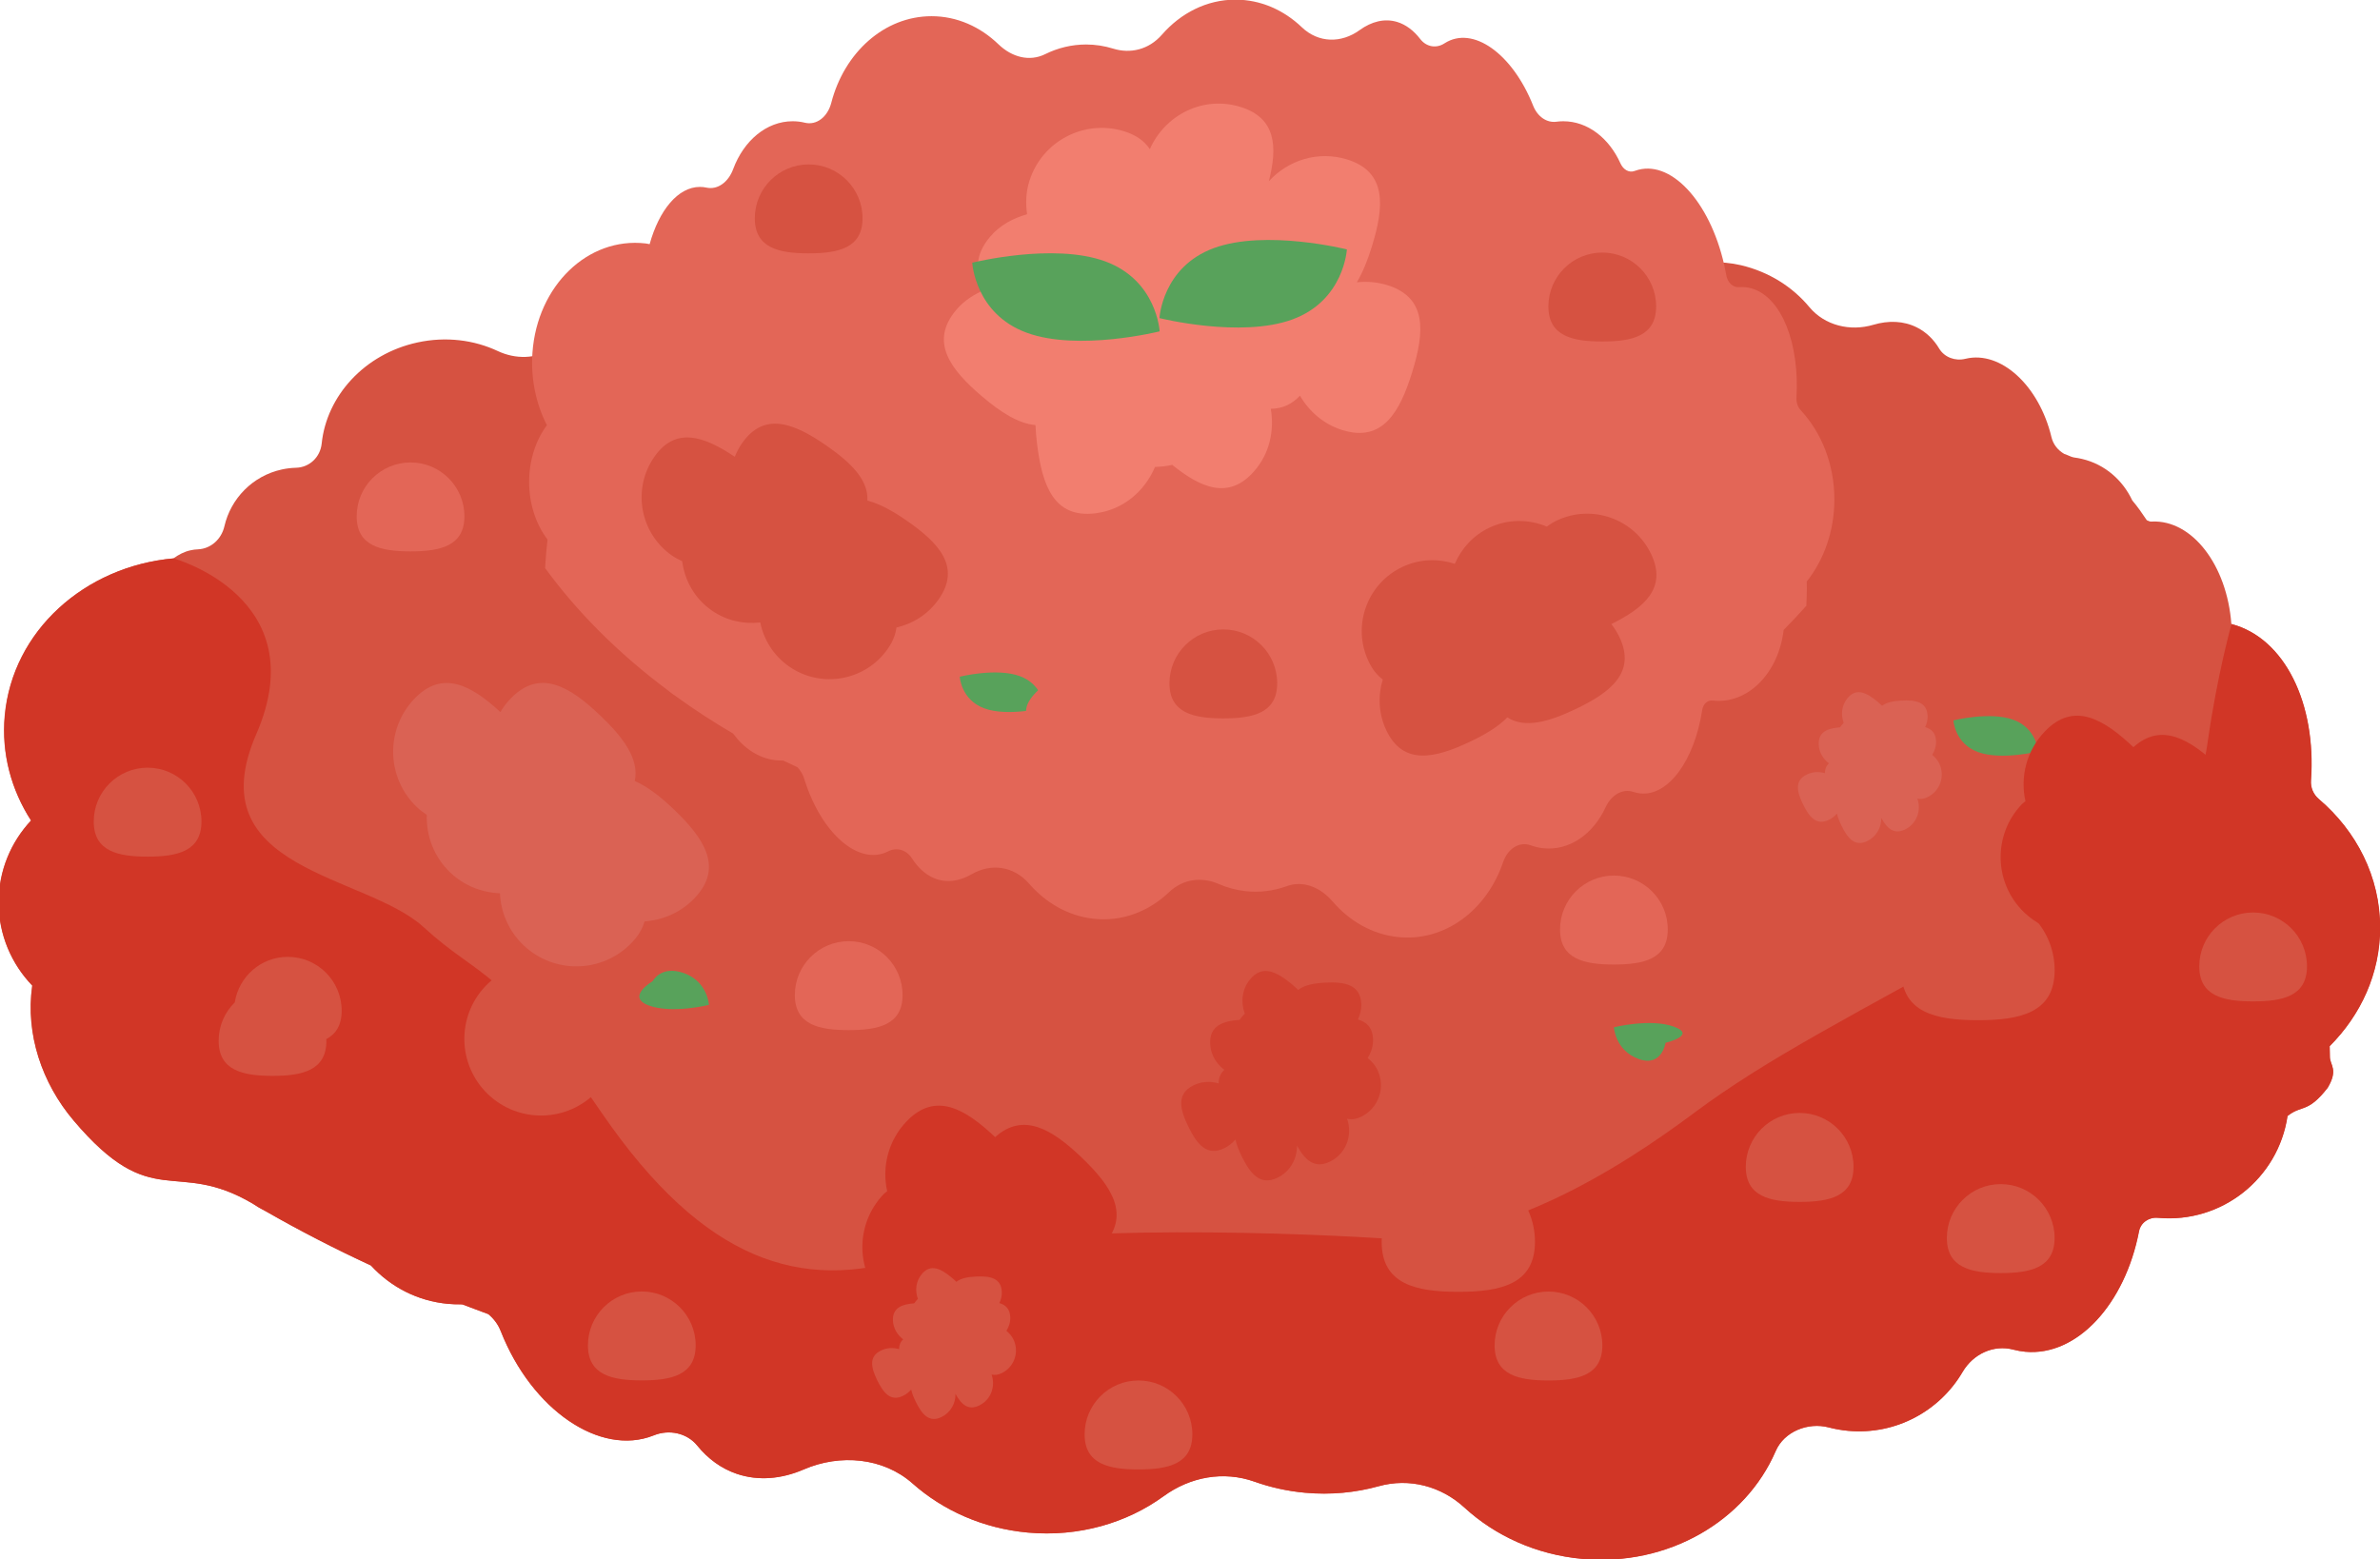 <?xml version="1.0" encoding="UTF-8" standalone="no"?>
<!-- Created with Inkscape (http://www.inkscape.org/) -->

<svg
   xmlns:dc="http://purl.org/dc/elements/1.1/"
   xmlns:cc="http://creativecommons.org/ns#"
   xmlns:rdf="http://www.w3.org/1999/02/22-rdf-syntax-ns#"
   xmlns:svg="http://www.w3.org/2000/svg"
   xmlns="http://www.w3.org/2000/svg"
   xmlns:sodipodi="http://sodipodi.sourceforge.net/DTD/sodipodi-0.dtd"
   xmlns:inkscape="http://www.inkscape.org/namespaces/inkscape"
   width="21.461mm"
   height="14.065mm"
   viewBox="0 0 21.461 14.065"
   version="1.1"
   id="svg4934"
   inkscape:version="0.92.4 (5da689c313, 2019-01-14)"
   sodipodi:docname="ground_beef.svg">
  <defs
     id="defs4928" />
  <sodipodi:namedview
     id="base"
     pagecolor="#ffffff"
     bordercolor="#666666"
     borderopacity="1.0"
     inkscape:pageopacity="0.0"
     inkscape:pageshadow="2"
     inkscape:zoom="5.6"
     inkscape:cx="33.716399"
     inkscape:cy="58.439472"
     inkscape:document-units="mm"
     inkscape:current-layer="layer1"
     showgrid="false"
     inkscape:window-width="1920"
     inkscape:window-height="1017"
     inkscape:window-x="1912"
     inkscape:window-y="-8"
     inkscape:window-maximized="1" />
  <g
     inkscape:label="Layer 1"
     inkscape:groupmode="layer"
     id="layer1"
     transform="translate(-181.684,-236.408)">
    <g
       id="g3417"
       transform="matrix(0.353,0,0,-0.353,202.69,245.843)">
      <path
         d="m 0,0 c 0.797,0.797 1.289,1.858 1.289,3.026 0,1.299 -0.603,2.468 -1.566,3.287 -0.14,0.119 -0.214,0.293 -0.201,0.476 0.14,1.961 -0.667,3.637 -2.03,3.996 -0.111,1.502 -1.001,2.666 -2.031,2.617 l -0.018,-10e-4 c -0.041,-0.002 -0.073,0.023 -0.111,0.035 -0.119,0.176 -0.238,0.351 -0.37,0.504 -0.242,0.514 -0.692,0.923 -1.288,1.063 -0.066,0.016 -0.132,0.027 -0.198,0.036 -0.028,0.003 -0.053,0.015 -0.079,0.022 -0.059,0.021 -0.116,0.053 -0.175,0.07 -0.159,0.092 -0.28,0.239 -0.325,0.425 l -0.001,0.005 c -0.316,1.319 -1.297,2.215 -2.191,2.001 l -0.01,-0.002 c -0.255,-0.063 -0.531,0.036 -0.667,0.262 -0.139,0.233 -0.329,0.419 -0.567,0.539 -0.337,0.17 -0.725,0.184 -1.116,0.068 -0.59,-0.175 -1.241,-0.019 -1.634,0.454 -0.424,0.511 -1.027,0.899 -1.747,1.069 -0.257,0.06 -0.512,0.079 -0.764,0.079 -0.302,0.03 -0.59,-0.018 -0.865,-0.117 -0.101,-0.029 -0.197,-0.062 -0.293,-0.1 -0.359,-0.15 -0.783,-0.095 -1.056,0.186 -0.301,0.31 -0.663,0.529 -1.074,0.628 -0.564,0.135 -1.146,0.028 -1.691,-0.269 -0.063,-0.034 -0.134,-0.047 -0.2,-0.077 -0.187,0.088 -0.363,0.2 -0.501,0.366 -0.423,0.51 -1.027,0.899 -1.747,1.068 -0.539,0.127 -1.075,0.113 -1.565,-0.013 -0.397,-0.029 -0.764,-0.149 -1.106,-0.311 -0.238,0.033 -0.479,0.058 -0.727,0.058 -0.109,0 -0.212,-0.022 -0.32,-0.029 -0.012,0.006 -0.024,0.008 -0.035,0.013 -0.232,0.118 -0.482,0.212 -0.749,0.274 -0.414,0.098 -0.828,0.113 -1.22,0.058 -0.49,-0.07 -0.967,0.154 -1.281,0.537 -0.425,0.517 -1.034,0.912 -1.759,1.083 -1.352,0.318 -2.686,-0.237 -3.322,-1.279 -0.18,-0.296 -0.542,-0.416 -0.858,-0.274 -0.108,0.048 -0.223,0.087 -0.342,0.115 -0.752,0.177 -1.503,-0.112 -1.953,-0.679 -0.207,-0.261 -0.553,-0.37 -0.86,-0.24 -0.059,0.025 -0.121,0.045 -0.184,0.06 -0.371,0.087 -0.755,-0.019 -1.101,-0.264 -0.06,0.002 -0.118,0.015 -0.18,0.015 -2.131,0 -3.928,-1.259 -4.593,-3.006 -0.006,-0.004 -0.013,-0.006 -0.019,-0.01 -0.413,-0.274 -0.939,-0.277 -1.388,-0.067 -0.606,0.285 -1.325,0.379 -2.054,0.221 -1.357,-0.295 -2.322,-1.37 -2.447,-2.585 -0.036,-0.345 -0.31,-0.608 -0.657,-0.617 -0.118,-0.003 -0.238,-0.017 -0.358,-0.043 -0.755,-0.164 -1.308,-0.748 -1.47,-1.453 -0.075,-0.325 -0.34,-0.572 -0.674,-0.588 -0.064,-0.002 -0.128,-0.01 -0.192,-0.025 -0.159,-0.034 -0.302,-0.11 -0.434,-0.205 -2.269,-0.202 -4.117,-1.853 -4.313,-4.021 -0.088,-0.968 0.167,-1.894 0.672,-2.677 -0.513,-0.548 -0.828,-1.283 -0.828,-2.093 0,-0.825 0.329,-1.572 0.858,-2.124 0,-0.003 -10e-4,-0.006 -10e-4,-0.01 -0.174,-1.232 0.25,-2.482 1.053,-3.432 2.03,-2.402 2.581,-0.951 4.584,-2.132 0.111,-0.075 0.224,-0.14 0.339,-0.198 0.859,-0.493 1.753,-0.952 2.677,-1.381 0.496,-0.54 1.181,-0.908 1.97,-0.979 0.107,-0.01 0.214,-0.014 0.32,-0.012 0.016,0 0.033,-0.003 0.049,-0.003 0.218,-0.085 0.438,-0.166 0.659,-0.248 0.137,-0.113 0.249,-0.259 0.317,-0.434 l 0.004,-0.008 c 0.791,-2.005 2.535,-3.196 3.894,-2.66 l 0.015,0.006 c 0.388,0.155 0.845,0.061 1.108,-0.264 0.272,-0.335 0.612,-0.586 1.012,-0.722 0.55,-0.185 1.14,-0.132 1.709,0.115 0.924,0.399 2.026,0.306 2.779,-0.361 0.775,-0.687 1.796,-1.149 2.944,-1.253 1.301,-0.118 2.525,0.244 3.467,0.929 0.681,0.495 1.532,0.653 2.325,0.371 0.405,-0.144 0.837,-0.242 1.29,-0.283 0.655,-0.059 1.291,0.003 1.88,0.167 0.781,0.217 1.593,0.003 2.19,-0.545 0.783,-0.719 1.829,-1.204 3.009,-1.311 2.198,-0.199 4.173,0.971 4.941,2.753 0.216,0.502 0.827,0.744 1.355,0.606 0.161,-0.043 0.328,-0.072 0.499,-0.088 1.222,-0.11 2.339,0.512 2.921,1.505 0.268,0.457 0.788,0.705 1.3,0.569 0.099,-0.026 0.2,-0.044 0.303,-0.053 1.322,-0.12 2.544,1.219 2.903,3.075 0.043,0.226 0.254,0.368 0.483,0.347 h 0.004 c 1.628,-0.148 3.07,1.006 3.307,2.602 0.369,0.294 0.511,0.058 1.026,0.721 0.279,0.467 0.056,0.581 0.056,0.787 C 0.005,-0.185 0.002,-0.092 0,0"
         style="fill:#d65241;fill-opacity:1;fill-rule:nonzero;stroke:none"
         id="path3419"
         inkscape:connector-curvature="0" />
    </g>
    <g
       id="g3421"
       transform="matrix(0.353,0,0,-0.353,187.758,243.706)">
      <path
         d="M 0,0 C -0.334,0.318 -0.665,0.578 -0.993,0.719 -0.872,1.286 -1.292,1.838 -1.871,2.39 -2.653,3.137 -3.421,3.602 -4.168,2.82 -4.269,2.715 -4.353,2.601 -4.425,2.481 -5.172,3.171 -5.907,3.568 -6.622,2.82 -7.369,2.038 -7.34,0.798 -6.558,0.052 c 0.079,-0.076 0.165,-0.138 0.253,-0.198 -0.015,-0.534 0.18,-1.073 0.598,-1.471 0.358,-0.342 0.812,-0.514 1.271,-0.533 0.022,-0.485 0.221,-0.963 0.6,-1.325 0.782,-0.747 2.021,-0.718 2.768,0.064 0.174,0.182 0.276,0.363 0.326,0.542 0.469,0.034 0.927,0.228 1.277,0.594 C 1.282,-1.493 0.782,-0.747 0,0"
         style="fill:#da6254;fill-opacity:1;fill-rule:nonzero;stroke:none"
         id="path3423"
         inkscape:connector-curvature="0" />
    </g>
    <g
       id="g3425"
       transform="matrix(0.353,0,0,-0.353,198.225,240.913)">
      <path
         d="M 0,0 C 0,0.901 -0.331,1.711 -0.858,2.279 -0.935,2.361 -0.976,2.481 -0.968,2.607 -0.89,3.982 -1.342,5.159 -2.104,5.39 -2.215,5.423 -2.327,5.434 -2.438,5.425 -2.592,5.414 -2.728,5.541 -2.761,5.731 -2.776,5.817 -2.794,5.904 -2.813,5.99 -3.186,7.64 -4.206,8.718 -5.091,8.398 L -5.105,8.393 c -0.142,-0.051 -0.288,0.034 -0.36,0.196 -0.289,0.641 -0.834,1.075 -1.46,1.075 -0.059,0 -0.118,-0.004 -0.176,-0.012 -0.246,-0.033 -0.482,0.129 -0.593,0.408 l -0.002,0.005 c -0.532,1.335 -1.543,2.049 -2.258,1.593 l -0.008,-0.005 c -0.204,-0.132 -0.458,-0.095 -0.618,0.113 -0.165,0.214 -0.363,0.366 -0.588,0.435 -0.32,0.097 -0.652,0.014 -0.96,-0.209 -0.465,-0.337 -1.049,-0.334 -1.476,0.074 -0.461,0.44 -1.051,0.705 -1.695,0.705 -0.732,0 -1.396,-0.342 -1.879,-0.896 -0.336,-0.384 -0.807,-0.492 -1.247,-0.355 -0.22,0.068 -0.451,0.105 -0.689,0.105 -0.371,0 -0.725,-0.088 -1.046,-0.247 -0.402,-0.198 -0.851,-0.078 -1.194,0.253 -0.464,0.447 -1.059,0.717 -1.708,0.717 -1.21,0 -2.23,-0.932 -2.561,-2.211 -0.094,-0.363 -0.377,-0.582 -0.673,-0.511 -0.101,0.025 -0.206,0.038 -0.313,0.038 -0.673,0 -1.252,-0.5 -1.52,-1.221 -0.123,-0.333 -0.395,-0.537 -0.682,-0.475 -0.055,0.012 -0.111,0.018 -0.168,0.018 -0.56,0 -1.043,-0.594 -1.285,-1.463 -0.035,0.006 -0.069,0.015 -0.105,0.019 -1.472,0.169 -2.765,-1.08 -2.888,-2.788 -0.048,-0.671 0.092,-1.313 0.369,-1.856 -0.281,-0.379 -0.454,-0.889 -0.454,-1.451 0,-0.572 0.18,-1.09 0.47,-1.471 -0.028,-0.242 -0.049,-0.484 -0.062,-0.729 0.82,-1.124 1.871,-2.181 3.151,-3.135 0.061,-0.052 0.123,-0.097 0.186,-0.138 0.471,-0.341 0.961,-0.66 1.467,-0.957 0.273,-0.373 0.648,-0.629 1.08,-0.679 0.059,-0.006 0.117,-0.009 0.175,-0.008 0.01,0.001 0.019,-0.001 0.027,-0.002 0.12,-0.058 0.241,-0.115 0.362,-0.171 0.075,-0.079 0.136,-0.18 0.174,-0.301 l 0.001,-0.006 c 0.435,-1.39 1.39,-2.216 2.135,-1.844 l 0.008,0.005 c 0.213,0.107 0.463,0.042 0.607,-0.183 0.149,-0.233 0.336,-0.407 0.556,-0.501 0.312,-0.133 0.648,-0.088 0.97,0.099 0.487,0.282 1.069,0.213 1.465,-0.243 0.428,-0.491 0.996,-0.822 1.637,-0.895 0.73,-0.084 1.415,0.181 1.935,0.676 0.363,0.346 0.84,0.399 1.269,0.212 0.213,-0.093 0.441,-0.155 0.678,-0.183 0.37,-0.042 0.728,0.005 1.06,0.126 0.414,0.152 0.853,-0.019 1.171,-0.388 0.429,-0.499 1.002,-0.835 1.649,-0.909 1.205,-0.138 2.287,0.674 2.708,1.909 0.12,0.351 0.417,0.537 0.707,0.432 0.099,-0.036 0.203,-0.061 0.309,-0.073 0.67,-0.077 1.282,0.354 1.601,1.042 0.147,0.317 0.432,0.49 0.713,0.395 0.054,-0.018 0.11,-0.03 0.166,-0.037 0.724,-0.083 1.394,0.845 1.591,2.132 0.024,0.156 0.14,0.255 0.265,0.24 0.001,0 0.002,0 0.002,0 0.892,-0.102 1.683,0.697 1.813,1.804 0.201,0.203 0.395,0.41 0.58,0.619 0.005,0.142 0.013,0.283 0.013,0.426 0,0.064 -0.002,0.128 -0.003,0.192 C -0.269,-1.544 0,-0.81 0,0"
         style="fill:#e36657;fill-opacity:1;fill-rule:nonzero;stroke:none"
         id="path3427"
         inkscape:connector-curvature="0" />
    </g>
    <g
       id="g3429"
       transform="matrix(0.353,0,0,-0.353,193.143,240.095)">
      <path
         d="M 0,0 C 0.306,0.002 0.549,0.124 0.745,0.335 0.98,-0.068 1.35,-0.396 1.832,-0.545 2.854,-0.861 3.295,-0.089 3.611,0.934 3.928,1.956 4,2.842 2.978,3.159 2.717,3.239 2.454,3.259 2.198,3.232 2.351,3.488 2.475,3.8 2.582,4.146 2.898,5.168 2.972,6.054 1.949,6.371 1.207,6.6 0.44,6.352 -0.05,5.813 0.176,6.695 0.137,7.431 -0.775,7.713 -1.722,8.006 -2.696,7.518 -3.09,6.634 -3.222,6.832 -3.425,6.991 -3.745,7.09 -4.767,7.407 -5.853,6.834 -6.169,5.812 -6.257,5.529 -6.264,5.246 -6.225,4.971 -6.577,4.869 -6.912,4.7 -7.167,4.399 -7.578,3.916 -7.55,3.471 -7.295,3.044 -7.569,2.93 -7.827,2.772 -8.032,2.53 -8.725,1.714 -8.188,1.006 -7.372,0.313 c 0.468,-0.397 0.925,-0.693 1.361,-0.729 0.007,-0.157 0.02,-0.319 0.041,-0.488 0.133,-1.062 0.431,-1.899 1.493,-1.766 0.712,0.089 1.258,0.568 1.519,1.184 0.152,0.007 0.302,0.017 0.439,0.054 0.74,-0.598 1.454,-0.901 2.099,-0.157 C -0.025,-1.134 0.093,-0.552 0,0"
         style="fill:#f27e6f;fill-opacity:1;fill-rule:nonzero;stroke:none"
         id="path3431"
         inkscape:connector-curvature="0" />
    </g>
    <g
       id="g3433"
       transform="matrix(0.353,0,0,-0.353,198.176,243.293)">
      <path
         d="m 0,0 c -0.074,-0.07 -0.104,-0.155 -0.104,-0.25 -0.149,0.043 -0.313,0.038 -0.463,-0.036 -0.32,-0.156 -0.25,-0.443 -0.094,-0.762 0.157,-0.32 0.341,-0.551 0.66,-0.394 0.082,0.039 0.15,0.095 0.206,0.159 0.021,-0.096 0.062,-0.2 0.115,-0.308 0.157,-0.32 0.341,-0.551 0.66,-0.394 0.232,0.113 0.361,0.348 0.357,0.59 0.146,-0.265 0.323,-0.434 0.608,-0.294 0.296,0.145 0.42,0.485 0.314,0.789 0.077,-0.018 0.162,-0.011 0.262,0.038 C 2.841,-0.705 2.973,-0.319 2.816,0 2.773,0.088 2.71,0.159 2.638,0.216 2.7,0.321 2.743,0.438 2.736,0.569 2.726,0.78 2.617,0.881 2.458,0.926 2.499,1.016 2.525,1.113 2.52,1.218 2.501,1.574 2.21,1.623 1.854,1.604 1.651,1.594 1.473,1.561 1.359,1.471 1.322,1.507 1.282,1.543 1.238,1.579 0.964,1.806 0.701,1.94 0.474,1.666 0.322,1.482 0.3,1.242 0.377,1.034 0.342,0.998 0.308,0.96 0.283,0.92 -0.032,0.897 -0.274,0.808 -0.261,0.48 -0.252,0.28 -0.148,0.112 0,0"
         style="fill:#da6254;fill-opacity:1;fill-rule:nonzero;stroke:none"
         id="path3435"
         inkscape:connector-curvature="0" />
    </g>
    <g
       id="g3437"
       transform="matrix(0.353,0,0,-0.353,194.941,243.097)">
      <path
         d="M 0,0 C 0.386,0.183 0.719,0.383 0.949,0.62 1.398,0.329 2.015,0.51 2.683,0.827 3.586,1.256 4.242,1.767 3.813,2.67 3.755,2.792 3.684,2.902 3.605,3.003 4.448,3.421 5.034,3.925 4.623,4.79 4.194,5.693 3.113,6.078 2.21,5.648 2.119,5.605 2.037,5.551 1.957,5.495 1.499,5.685 0.969,5.694 0.487,5.465 0.074,5.268 -0.225,4.932 -0.393,4.542 -0.819,4.683 -1.297,4.67 -1.735,4.462 -2.639,4.033 -3.023,2.952 -2.595,2.049 -2.494,1.838 -2.372,1.691 -2.233,1.588 -2.359,1.172 -2.343,0.712 -2.142,0.289 -1.713,-0.615 -0.903,-0.429 0,0"
         style="fill:#d65241;fill-opacity:1;fill-rule:nonzero;stroke:none"
         id="path3439"
         inkscape:connector-curvature="0" />
    </g>
    <g
       id="g3441"
       transform="matrix(0.353,0,0,-0.353,189.862,241.105)">
      <path
         d="M 0,0 C -0.351,0.244 -0.69,0.433 -1.01,0.515 -0.98,1.05 -1.444,1.495 -2.051,1.917 -2.873,2.488 -3.641,2.803 -4.212,1.981 -4.289,1.871 -4.349,1.754 -4.398,1.635 -5.18,2.159 -5.908,2.417 -6.454,1.631 -7.024,0.81 -6.821,-0.319 -6,-0.89 c 0.083,-0.057 0.171,-0.102 0.259,-0.144 0.063,-0.49 0.319,-0.955 0.757,-1.259 0.376,-0.262 0.816,-0.353 1.237,-0.305 0.09,-0.441 0.34,-0.849 0.738,-1.126 0.821,-0.57 1.95,-0.367 2.521,0.454 0.133,0.192 0.199,0.372 0.22,0.542 0.423,0.098 0.814,0.341 1.082,0.726 C 1.385,-1.181 0.821,-0.571 0,0"
         style="fill:#d65241;fill-opacity:1;fill-rule:nonzero;stroke:none"
         id="path3443"
         inkscape:connector-curvature="0" />
    </g>
    <g
       id="g3445"
       transform="matrix(0.353,0,0,-0.353,199.82,244.77)">
      <path
         d="m 0,0 c -4.094,-2.279 -6.201,-3.33 -8.108,-4.752 -1.908,-1.423 -4.996,-3.386 -7.956,-3.201 -2.959,0.184 -9.369,0.37 -12.096,-0.493 -2.726,-0.864 -5.225,-0.124 -7.842,3.694 -2.617,3.816 -3.075,3.395 -4.555,4.752 -1.479,1.357 -5.794,1.437 -4.274,4.929 1.521,3.491 -2.108,4.491 -2.108,4.491 -2.269,-0.202 -4.117,-1.853 -4.313,-4.02 -0.088,-0.968 0.167,-1.895 0.671,-2.678 -0.513,-0.547 -0.827,-1.283 -0.827,-2.093 0,-0.825 0.328,-1.572 0.858,-2.123 0,-0.004 -0.001,-0.007 -0.001,-0.011 -0.174,-1.232 0.25,-2.481 1.053,-3.432 2.03,-2.402 2.581,-0.951 4.583,-2.131 0.111,-0.076 0.225,-0.14 0.34,-0.199 0.859,-0.492 1.753,-0.952 2.677,-1.38 0.496,-0.54 1.181,-0.908 1.969,-0.98 0.108,-0.01 0.215,-0.013 0.321,-0.012 0.016,10e-4 0.032,-0.002 0.049,-0.003 0.218,-0.084 0.438,-0.166 0.659,-0.247 0.137,-0.114 0.249,-0.26 0.317,-0.434 l 0.003,-0.008 c 0.792,-2.006 2.536,-3.197 3.895,-2.66 l 0.015,0.006 c 0.388,0.155 0.844,0.061 1.107,-0.264 0.273,-0.336 0.612,-0.587 1.013,-0.722 0.55,-0.185 1.139,-0.132 1.709,0.114 0.924,0.399 2.026,0.307 2.779,-0.36 0.775,-0.687 1.795,-1.149 2.944,-1.254 1.301,-0.117 2.525,0.244 3.467,0.929 0.681,0.496 1.531,0.653 2.324,0.371 0.406,-0.144 0.838,-0.241 1.291,-0.282 0.655,-0.06 1.29,0.003 1.88,0.167 0.781,0.217 1.593,0.002 2.19,-0.546 0.782,-0.718 1.828,-1.203 3.009,-1.311 2.198,-0.199 4.173,0.972 4.941,2.754 0.216,0.501 0.827,0.744 1.355,0.605 0.161,-0.042 0.328,-0.071 0.499,-0.087 1.222,-0.111 2.339,0.512 2.92,1.504 0.268,0.457 0.788,0.706 1.301,0.57 0.099,-0.026 0.199,-0.044 0.303,-0.054 1.322,-0.12 2.544,1.219 2.903,3.076 0.043,0.225 0.254,0.368 0.483,0.346 h 0.004 c 1.628,-0.148 3.07,1.006 3.307,2.602 0.368,0.294 0.51,0.059 1.026,0.722 0.278,0.466 0.056,0.581 0.056,0.786 0,0.093 -0.003,0.185 -0.005,0.277 0.797,0.798 1.288,1.858 1.288,3.026 0,1.299 -0.603,2.469 -1.565,3.287 C 7.719,3.39 7.645,3.564 7.658,3.748 7.798,5.709 6.991,7.384 5.627,7.743 5.627,7.743 5.265,6.471 5.019,4.739 4.772,3.006 4.094,2.28 0,0"
         style="fill:#d13626;fill-opacity:1;fill-rule:nonzero;stroke:none"
         id="path3447"
         inkscape:connector-curvature="0" />
    </g>
    <g
       id="g3449"
       transform="matrix(0.353,0,0,-0.353,195.647,248.057)">
      <path
         d="m 0,0 c -0.76,0 -1.376,-0.616 -1.376,-1.376 0,-0.76 0.616,-0.896 1.376,-0.896 0.76,0 1.376,0.136 1.376,0.896 C 1.376,-0.616 0.76,0 0,0"
         style="fill:#d65241;fill-opacity:1;fill-rule:nonzero;stroke:none"
         id="path3451"
         inkscape:connector-curvature="0" />
    </g>
    <g
       id="g3453"
       transform="matrix(0.353,0,0,-0.353,191.95,248.859)">
      <path
         d="m 0,0 c -0.76,0 -1.376,-0.616 -1.376,-1.376 0,-0.76 0.616,-0.897 1.376,-0.897 0.76,0 1.376,0.137 1.376,0.897 C 1.376,-0.616 0.76,0 0,0"
         style="fill:#d65241;fill-opacity:1;fill-rule:nonzero;stroke:none"
         id="path3455"
         inkscape:connector-curvature="0" />
    </g>
    <g
       id="g3457"
       transform="matrix(0.353,0,0,-0.353,183.015,243.332)">
      <path
         d="m 0,0 c -0.76,0 -1.376,-0.616 -1.376,-1.376 0,-0.76 0.616,-0.897 1.376,-0.897 0.76,0 1.376,0.137 1.376,0.897 C 1.376,-0.616 0.76,0 0,0"
         style="fill:#d65241;fill-opacity:1;fill-rule:nonzero;stroke:none"
         id="path3459"
         inkscape:connector-curvature="0" />
    </g>
    <g
       id="g3461"
       transform="matrix(0.353,0,0,-0.353,184.765,245.524)">
      <path
         d="m 0,0 c 0,0.76 -0.616,1.376 -1.376,1.376 -0.687,0 -1.252,-0.505 -1.355,-1.164 -0.254,-0.249 -0.412,-0.596 -0.412,-0.98 0,-0.76 0.617,-0.897 1.376,-0.897 0.761,0 1.377,0.137 1.377,0.897 0,0.014 -0.004,0.027 -0.005,0.04 C -0.151,-0.597 0,-0.375 0,0"
         style="fill:#d65241;fill-opacity:1;fill-rule:nonzero;stroke:none"
         id="path3463"
         inkscape:connector-curvature="0" />
    </g>
    <g
       id="g3465"
       transform="matrix(0.353,0,0,-0.353,187.957,248.542)">
      <path
         d="m 0,0 c 0,0.76 -0.616,1.376 -1.376,1.376 -0.76,0 -1.376,-0.616 -1.376,-1.376 0,-0.76 0.616,-0.896 1.376,-0.896 C -0.616,-0.896 0,-0.76 0,0"
         style="fill:#d65241;fill-opacity:1;fill-rule:nonzero;stroke:none"
         id="path3467"
         inkscape:connector-curvature="0" />
    </g>
    <g
       id="g3469"
       transform="matrix(0.353,0,0,-0.353,199.725,247.088)">
      <path
         d="m 0,0 c -0.76,0 -1.376,-0.616 -1.376,-1.376 0,-0.76 0.616,-0.897 1.376,-0.897 0.76,0 1.376,0.137 1.376,0.897 C 1.376,-0.616 0.76,0 0,0"
         style="fill:#d65241;fill-opacity:1;fill-rule:nonzero;stroke:none"
         id="path3471"
         inkscape:connector-curvature="0" />
    </g>
    <g
       id="g3473"
       transform="matrix(0.353,0,0,-0.353,197.912,246.446)">
      <path
         d="m 0,0 c -0.76,0 -1.376,-0.616 -1.376,-1.376 0,-0.76 0.616,-0.897 1.376,-0.897 0.76,0 1.376,0.137 1.376,0.897 C 1.376,-0.616 0.76,0 0,0"
         style="fill:#d65241;fill-opacity:1;fill-rule:nonzero;stroke:none"
         id="path3475"
         inkscape:connector-curvature="0" />
    </g>
    <g
       id="g3477"
       transform="matrix(0.353,0,0,-0.353,202.001,244.638)">
      <path
         d="m 0,0 c -0.76,0 -1.376,-0.616 -1.376,-1.376 0,-0.76 0.616,-0.896 1.376,-0.896 0.76,0 1.376,0.136 1.376,0.896 C 1.376,-0.616 0.76,0 0,0"
         style="fill:#d65241;fill-opacity:1;fill-rule:nonzero;stroke:none"
         id="path3479"
         inkscape:connector-curvature="0" />
    </g>
    <g
       id="g3481"
       transform="matrix(0.353,0,0,-0.353,190.942,239.409)">
      <path
         d="m 0,0 c -1.322,0.484 -1.391,1.789 -1.391,1.789 0,0 2.074,0.519 3.396,0.034 C 3.327,1.339 3.396,0.035 3.396,0.035 3.396,0.035 1.322,-0.484 0,0"
         style="fill:#58a25b;fill-opacity:1;fill-rule:nonzero;stroke:none"
         id="path3483"
         inkscape:connector-curvature="0" />
    </g>
    <g
       id="g3485"
       transform="matrix(0.353,0,0,-0.353,190.56,242.797)">
      <path
         d="m 0,0 c -0.597,0.219 -0.628,0.809 -0.628,0.809 0,0 0.937,0.234 1.534,0.015 C 1.504,0.605 1.535,0.016 1.535,0.016 1.535,0.016 0.598,-0.219 0,0"
         style="fill:#58a25b;fill-opacity:1;fill-rule:nonzero;stroke:none"
         id="path3487"
         inkscape:connector-curvature="0" />
    </g>
    <g
       id="g3489"
       transform="matrix(0.353,0,0,-0.353,196.459,245.959)">
      <path
         d="m 0,0 c -0.598,0.219 -0.629,0.809 -0.629,0.809 0,0 0.938,0.234 1.535,0.015 C 1.503,0.605 0.689,0.412 0.689,0.412 0.689,0.412 0.597,-0.219 0,0"
         style="fill:#58a25b;fill-opacity:1;fill-rule:nonzero;stroke:none"
         id="path3491"
         inkscape:connector-curvature="0" />
    </g>
    <g
       id="g3493"
       transform="matrix(0.353,0,0,-0.353,187.535,245.477)">
      <path
         d="m 0,0 c -0.598,0.219 0.095,0.619 0.095,0.619 0,0 0.214,0.424 0.811,0.205 C 1.503,0.605 1.535,0.016 1.535,0.016 1.535,0.016 0.597,-0.219 0,0"
         style="fill:#58a25b;fill-opacity:1;fill-rule:nonzero;stroke:none"
         id="path3495"
         inkscape:connector-curvature="0" />
    </g>
    <g
       id="g3497"
       transform="matrix(0.353,0,0,-0.353,199.52,243.191)">
      <path
         d="m 0,0 c -0.597,0.219 -0.628,0.809 -0.628,0.809 0,0 0.937,0.234 1.534,0.015 C 1.503,0.605 1.535,0.016 1.535,0.016 1.535,0.016 0.598,-0.219 0,0"
         style="fill:#58a25b;fill-opacity:1;fill-rule:nonzero;stroke:none"
         id="path3499"
         inkscape:connector-curvature="0" />
    </g>
    <g
       id="g3501"
       transform="matrix(0.353,0,0,-0.353,193.338,239.289)">
      <path
         d="m 0,0 c 1.322,0.484 1.391,1.789 1.391,1.789 0,0 -2.074,0.519 -3.396,0.034 -1.322,-0.484 -1.391,-1.789 -1.391,-1.789 0,0 2.074,-0.519 3.396,-0.034"
         style="fill:#58a25b;fill-opacity:1;fill-rule:nonzero;stroke:none"
         id="path3503"
         inkscape:connector-curvature="0" />
    </g>
    <g
       id="g3505"
       transform="matrix(0.353,0,0,-0.353,199.52,244.468)">
      <path
         d="m 0,0 c -1.082,0 -1.958,-0.876 -1.958,-1.958 0,-1.082 0.876,-1.276 1.958,-1.276 1.082,0 1.958,0.194 1.958,1.276 C 1.958,-0.876 1.082,0 0,0"
         style="fill:#d65241;fill-opacity:1;fill-rule:nonzero;stroke:none"
         id="path3507"
         inkscape:connector-curvature="0" />
    </g>
    <g
       id="g3509"
       transform="matrix(0.353,0,0,-0.353,194.834,246.918)">
      <path
         d="m 0,0 c -1.082,0 -1.958,-0.876 -1.958,-1.958 0,-1.082 0.876,-1.276 1.958,-1.276 1.081,0 1.958,0.194 1.958,1.276 C 1.958,-0.876 1.081,0 0,0"
         style="fill:#d65241;fill-opacity:1;fill-rule:nonzero;stroke:none"
         id="path3511"
         inkscape:connector-curvature="0" />
    </g>
    <g
       id="g3513"
       transform="matrix(0.353,0,0,-0.353,186.085,246.278)">
      <path
         d="M 0,0 C 0.782,-0.747 2.022,-0.719 2.769,0.063 3.516,0.846 3.016,1.592 2.233,2.338 1.452,3.085 0.683,3.55 -0.063,2.768 -0.811,1.986 -0.782,0.747 0,0"
         style="fill:#d65241;fill-opacity:1;fill-rule:nonzero;stroke:none"
         id="path3515"
         inkscape:connector-curvature="0" />
    </g>
    <g
       id="g3517"
       transform="matrix(0.353,0,0,-0.353,191.623,247.648)">
      <path
         d="M 0,0 C 0.747,0.782 0.247,1.528 -0.535,2.275 -1.283,2.989 -2.019,3.433 -2.735,2.787 -3.505,3.515 -4.263,3.958 -5,3.187 -5.469,2.695 -5.631,2.023 -5.493,1.406 -5.524,1.378 -5.554,1.361 -5.585,1.329 c -0.747,-0.782 -0.718,-2.021 0.064,-2.768 0.285,-0.272 0.63,-0.438 0.99,-0.506 0.093,-0.164 0.202,-0.321 0.345,-0.457 0.782,-0.747 2.021,-0.719 2.769,0.064 0.568,0.595 0.413,1.169 -0.038,1.739 C -0.926,-0.61 -0.395,-0.413 0,0"
         style="fill:#d13626;fill-opacity:1;fill-rule:nonzero;stroke:none"
         id="path3519"
         inkscape:connector-curvature="0" />
    </g>
    <g
       id="g3521"
       transform="matrix(0.353,0,0,-0.353,201.887,244.131)">
      <path
         d="M 0,0 C 0.747,0.782 0.247,1.528 -0.535,2.275 -1.283,2.99 -2.019,3.434 -2.735,2.787 -3.506,3.516 -4.263,3.958 -5,3.187 -5.469,2.696 -5.631,2.024 -5.493,1.407 -5.524,1.379 -5.555,1.361 -5.585,1.33 c -0.747,-0.783 -0.718,-2.022 0.064,-2.769 0.285,-0.272 0.63,-0.438 0.99,-0.506 0.093,-0.163 0.202,-0.32 0.345,-0.457 0.782,-0.747 2.021,-0.719 2.769,0.064 0.568,0.595 0.413,1.169 -0.039,1.739 C -0.926,-0.609 -0.395,-0.413 0,0"
         style="fill:#d13626;fill-opacity:1;fill-rule:nonzero;stroke:none"
         id="path3523"
         inkscape:connector-curvature="0" />
    </g>
    <g
       id="g3525"
       transform="matrix(0.353,0,0,-0.353,189.828,248.488)">
      <path
         d="m 0,0 c -0.074,-0.07 -0.104,-0.155 -0.104,-0.25 -0.149,0.043 -0.313,0.038 -0.463,-0.036 -0.32,-0.156 -0.25,-0.443 -0.094,-0.763 0.157,-0.319 0.341,-0.55 0.66,-0.393 0.082,0.039 0.15,0.094 0.206,0.159 0.021,-0.096 0.062,-0.2 0.115,-0.308 0.157,-0.32 0.341,-0.551 0.66,-0.394 0.232,0.113 0.361,0.348 0.357,0.59 0.146,-0.265 0.323,-0.434 0.608,-0.294 0.296,0.145 0.42,0.485 0.314,0.789 0.077,-0.018 0.162,-0.011 0.262,0.038 C 2.841,-0.705 2.973,-0.319 2.816,0 2.773,0.088 2.71,0.158 2.638,0.216 2.7,0.321 2.743,0.438 2.736,0.569 2.726,0.779 2.617,0.881 2.458,0.926 2.499,1.016 2.525,1.113 2.52,1.218 2.501,1.573 2.21,1.623 1.854,1.604 1.651,1.594 1.473,1.561 1.359,1.47 1.322,1.507 1.282,1.543 1.238,1.579 0.964,1.806 0.701,1.94 0.475,1.666 0.322,1.482 0.3,1.242 0.377,1.034 0.342,0.997 0.308,0.96 0.283,0.92 -0.032,0.896 -0.274,0.807 -0.261,0.48 -0.252,0.28 -0.148,0.112 0,0"
         style="fill:#d65241;fill-opacity:1;fill-rule:nonzero;stroke:none"
         id="path3527"
         inkscape:connector-curvature="0" />
    </g>
    <g
       id="g3529"
       transform="matrix(0.353,0,0,-0.353,192.724,246.057)">
      <path
         d="m 0,0 c -0.103,-0.098 -0.146,-0.215 -0.144,-0.348 -0.207,0.06 -0.435,0.054 -0.644,-0.049 -0.443,-0.217 -0.347,-0.616 -0.129,-1.059 0.217,-0.444 0.472,-0.764 0.916,-0.547 0.113,0.055 0.208,0.132 0.285,0.222 0.029,-0.135 0.087,-0.278 0.16,-0.428 0.217,-0.444 0.473,-0.764 0.917,-0.547 0.322,0.157 0.5,0.484 0.495,0.819 C 2.059,-2.304 2.305,-2.539 2.7,-2.345 3.111,-2.144 3.284,-1.672 3.136,-1.25 3.243,-1.275 3.362,-1.265 3.5,-1.197 3.944,-0.979 4.127,-0.444 3.91,0 3.85,0.122 3.763,0.22 3.663,0.299 3.749,0.445 3.808,0.608 3.799,0.79 3.784,1.082 3.633,1.223 3.413,1.285 3.469,1.41 3.505,1.545 3.498,1.691 3.472,2.184 3.068,2.252 2.574,2.227 2.292,2.212 2.044,2.167 1.887,2.041 1.835,2.092 1.779,2.142 1.719,2.192 1.338,2.506 0.973,2.693 0.659,2.313 0.448,2.058 0.416,1.724 0.523,1.435 0.475,1.384 0.427,1.333 0.393,1.277 -0.045,1.245 -0.38,1.121 -0.362,0.667 -0.35,0.388 -0.206,0.156 0,0"
         style="fill:#d14130;fill-opacity:1;fill-rule:nonzero;stroke:none"
         id="path3531"
         inkscape:connector-curvature="0" />
    </g>
    <g
       id="g3533"
       transform="matrix(0.353,0,0,-0.353,191.745,243.328)">
      <path
         d="M 0,0 C 0.077,-0.119 0.184,-0.183 0.315,-0.207 0.217,-0.398 0.181,-0.624 0.242,-0.848 c 0.131,-0.476 0.541,-0.456 1.017,-0.325 0.476,0.13 0.839,0.321 0.708,0.798 -0.033,0.122 -0.091,0.229 -0.165,0.321 0.138,0.005 0.29,0.033 0.451,0.078 0.476,0.13 0.839,0.322 0.708,0.798 C 2.867,1.167 2.58,1.404 2.249,1.461 2.648,1.592 2.925,1.79 2.808,2.215 2.687,2.656 2.255,2.914 1.814,2.848 1.858,2.948 1.87,3.066 1.829,3.215 1.698,3.692 1.207,3.972 0.73,3.841 0.599,3.805 0.487,3.738 0.39,3.654 0.262,3.766 0.113,3.854 -0.067,3.879 -0.356,3.919 -0.523,3.798 -0.625,3.593 -0.738,3.671 -0.863,3.732 -1.008,3.752 -1.498,3.819 -1.64,3.434 -1.707,2.945 -1.745,2.665 -1.748,2.413 -1.653,2.235 -1.712,2.193 -1.772,2.148 -1.833,2.098 -2.213,1.783 -2.464,1.459 -2.149,1.079 -1.938,0.824 -1.616,0.73 -1.312,0.782 -1.271,0.725 -1.23,0.668 -1.182,0.625 -1.231,0.188 -1.172,-0.165 -0.723,-0.231 -0.447,-0.271 -0.191,-0.173 0,0"
         style="fill:#e36657;fill-opacity:1;fill-rule:nonzero;stroke:none"
         id="path3535"
         inkscape:connector-curvature="0" />
    </g>
    <g
       id="g3537"
       transform="matrix(0.353,0,0,-0.353,192.715,242.085)">
      <path
         d="m 0,0 c -0.76,0 -1.376,-0.616 -1.376,-1.376 0,-0.76 0.616,-0.897 1.376,-0.897 0.76,0 1.376,0.137 1.376,0.897 C 1.376,-0.616 0.76,0 0,0"
         style="fill:#d65241;fill-opacity:1;fill-rule:nonzero;stroke:none"
         id="path3539"
         inkscape:connector-curvature="0" />
    </g>
    <g
       id="g3541"
       transform="matrix(0.353,0,0,-0.353,196.132,238.686)">
      <path
         d="m 0,0 c -0.76,0 -1.376,-0.616 -1.376,-1.376 0,-0.76 0.616,-0.896 1.376,-0.896 0.76,0 1.376,0.136 1.376,0.896 C 1.376,-0.616 0.76,0 0,0"
         style="fill:#d65241;fill-opacity:1;fill-rule:nonzero;stroke:none"
         id="path3543"
         inkscape:connector-curvature="0" />
    </g>
    <g
       id="g3545"
       transform="matrix(0.353,0,0,-0.353,188.976,237.891)">
      <path
         d="m 0,0 c -0.76,0 -1.376,-0.616 -1.376,-1.376 0,-0.76 0.616,-0.896 1.376,-0.896 0.76,0 1.376,0.136 1.376,0.896 C 1.376,-0.616 0.76,0 0,0"
         style="fill:#d65241;fill-opacity:1;fill-rule:nonzero;stroke:none"
         id="path3547"
         inkscape:connector-curvature="0" />
    </g>
    <g
       id="g3549"
       transform="matrix(0.353,0,0,-0.353,185.386,240.579)">
      <path
         d="m 0,0 c -0.76,0 -1.376,-0.616 -1.376,-1.376 0,-0.76 0.616,-0.896 1.376,-0.896 0.76,0 1.376,0.136 1.376,0.896 C 1.376,-0.616 0.76,0 0,0"
         style="fill:#e36657;fill-opacity:1;fill-rule:nonzero;stroke:none"
         id="path3551"
         inkscape:connector-curvature="0" />
    </g>
    <g
       id="g3553"
       transform="matrix(0.353,0,0,-0.353,189.337,244.897)">
      <path
         d="m 0,0 c -0.76,0 -1.376,-0.616 -1.376,-1.376 0,-0.76 0.616,-0.896 1.376,-0.896 0.76,0 1.376,0.136 1.376,0.896 C 1.376,-0.616 0.76,0 0,0"
         style="fill:#e36657;fill-opacity:1;fill-rule:nonzero;stroke:none"
         id="path3555"
         inkscape:connector-curvature="0" />
    </g>
    <g
       id="g3557"
       transform="matrix(0.353,0,0,-0.353,196.237,244.305)">
      <path
         d="m 0,0 c -0.76,0 -1.376,-0.616 -1.376,-1.376 0,-0.76 0.616,-0.897 1.376,-0.897 0.76,0 1.376,0.137 1.376,0.897 C 1.376,-0.616 0.76,0 0,0"
         style="fill:#e36657;fill-opacity:1;fill-rule:nonzero;stroke:none"
         id="path3559"
         inkscape:connector-curvature="0" />
    </g>
  </g>
</svg>
